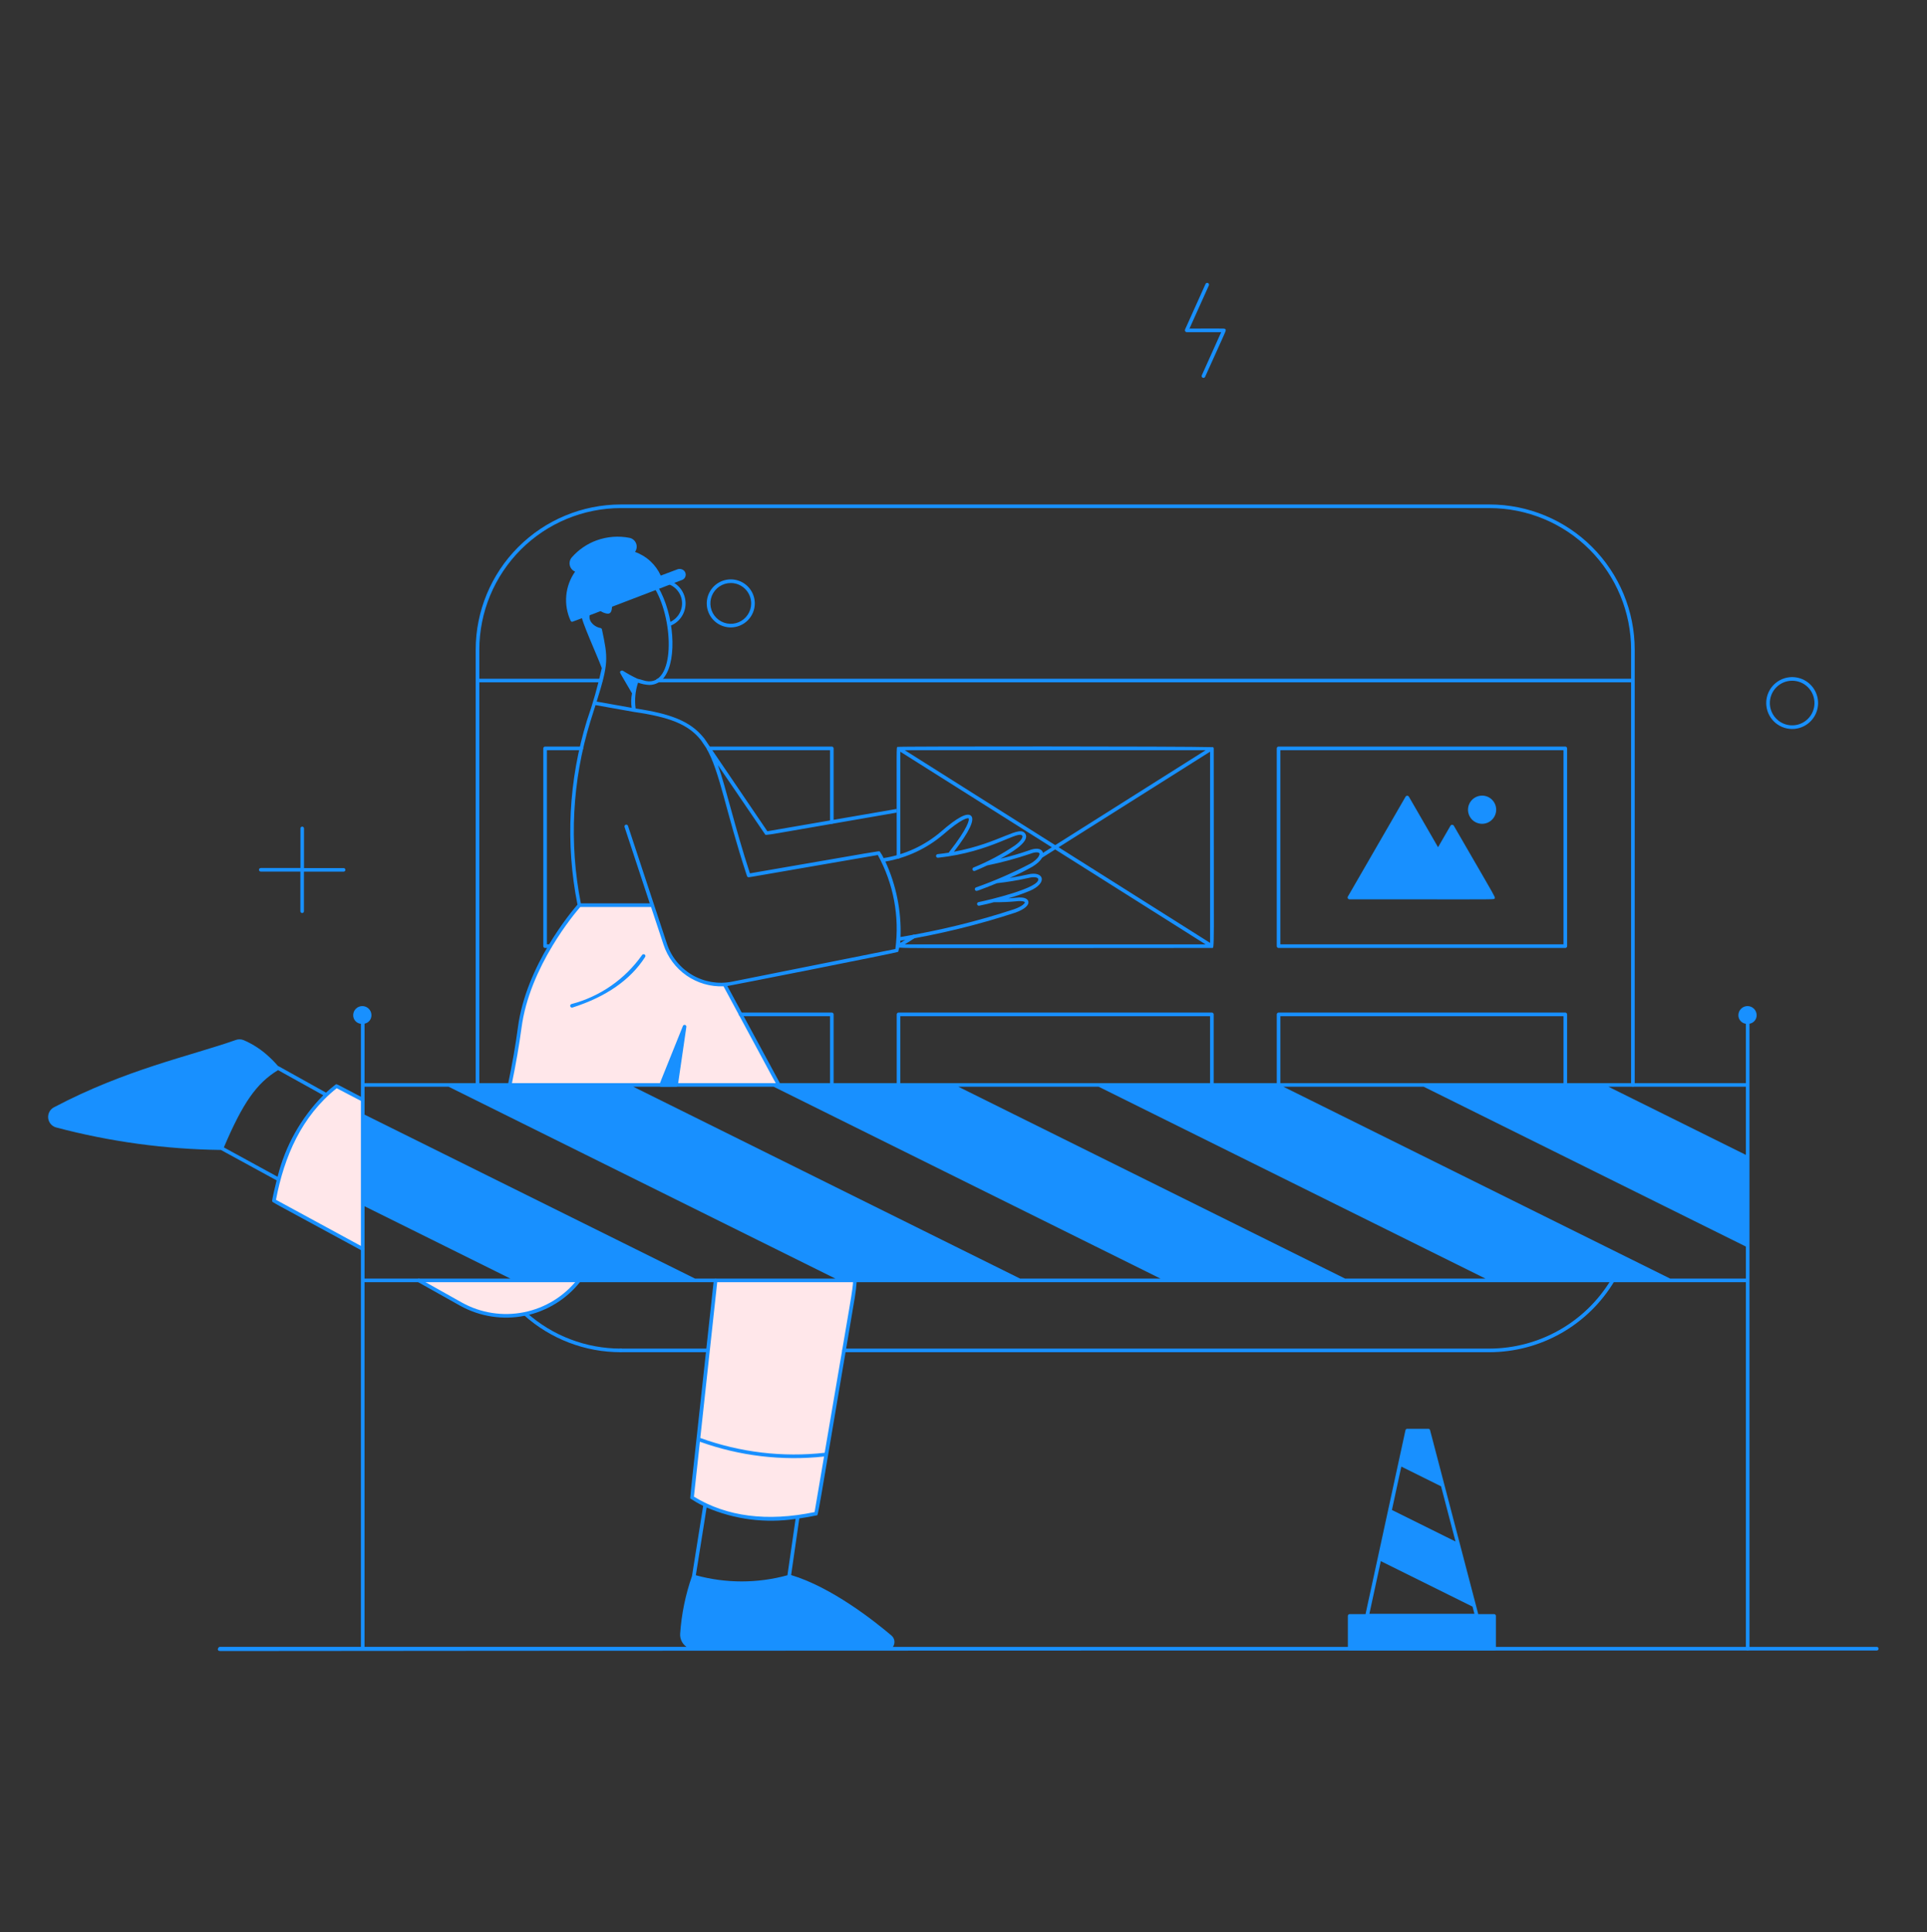 <svg width="400" height="401" viewBox="0 0 400 401" fill="none" xmlns="http://www.w3.org/2000/svg">
<rect x="0" y="0" width="400" height="401" fill="#333333" stroke="none"/>
<path d="M75.296 228.244V259.214L56.866 249.202C58.101 239.937 62.724 231.458 69.844 225.402L75.296 228.244Z" fill="#FFE7EA"/>
<path d="M57.422 244.972C57.328 245.332 56.46 248.896 56.494 249.256C56.558 249.564 55.554 248.926 75.116 259.544C75.204 259.591 75.307 259.602 75.403 259.574C75.499 259.546 75.579 259.48 75.627 259.393C75.675 259.305 75.686 259.202 75.657 259.106C75.629 259.01 75.564 258.929 75.476 258.882L57.286 249.004C59.016 239.914 62.63 231.652 69.886 225.85L75.118 228.576C75.206 228.617 75.306 228.623 75.399 228.592C75.491 228.562 75.567 228.496 75.612 228.41C75.657 228.324 75.667 228.224 75.64 228.13C75.613 228.037 75.55 227.958 75.466 227.91C69.79 224.964 69.968 224.948 69.692 225.06C68.988 225.591 68.314 226.16 67.672 226.764C58.7 221.776 57.91 221.3 57.698 221.228C56.958 220.37 56.156 219.567 55.298 218.828C53.886 217.602 52.292 216.603 50.574 215.866C50.058 215.655 49.483 215.642 48.958 215.83C39.414 219.19 26.134 221.926 11.19 229.812C10.789 230.024 10.462 230.352 10.25 230.753C10.038 231.154 9.952 231.609 10.003 232.06C10.053 232.51 10.239 232.935 10.534 233.279C10.83 233.623 11.222 233.87 11.66 233.988C22.824 236.946 34.311 238.514 45.86 238.658L57.422 244.972ZM57.622 244.224L46.468 238.13C50.414 228.852 53.28 224.774 57.72 222.09L67.104 227.306C62.477 231.988 59.201 237.833 57.622 244.224Z" fill="#1890ff"/>
<path d="M120.178 265.728C117.364 269.343 113.347 271.83 108.855 272.735C104.364 273.641 99.697 272.905 95.702 270.662L86.902 265.728H120.178Z" fill="#FFE7EA"/>
<path d="M177.508 265.728L169.42 314.128C160.727 316.473 151.458 315.278 143.644 310.804L148.544 265.728H177.508Z" fill="#FFE7EA"/>
<path d="M161.63 225.162H105.558C106.338 221.562 107.424 216.71 107.864 213.276C109.264 202.43 117.018 191.836 120.288 187.858H135.4L138.078 195.962C138.922 198.516 140.586 200.719 142.811 202.23C145.037 203.74 147.699 204.473 150.384 204.314L161.63 225.162Z" fill="#FFE7EA"/>
<path d="M310.15 334.988H306.85L296.85 296.808C296.829 296.727 296.782 296.656 296.716 296.605C296.65 296.554 296.569 296.527 296.486 296.528H292.106C292.02 296.527 291.937 296.556 291.87 296.61C291.804 296.664 291.758 296.74 291.74 296.824L283.454 334.988H280.164C280.064 334.988 279.968 335.027 279.897 335.098C279.826 335.169 279.786 335.265 279.786 335.366V342.166C279.787 342.266 279.827 342.361 279.897 342.432C279.968 342.502 280.064 342.542 280.164 342.542H310.14C310.24 342.542 310.335 342.502 310.406 342.432C310.476 342.361 310.516 342.265 310.516 342.166V335.366C310.516 335.267 310.478 335.173 310.41 335.103C310.341 335.032 310.248 334.991 310.15 334.988ZM290.88 304.372L299.132 308.464L302.132 319.922L288.932 313.376L290.88 304.372ZM286.622 323.994L305.666 333.438L306.054 334.922H284.254L286.622 323.994Z" fill="#1890ff"/>
<path d="M139.234 120.614L138.454 121.142C139.321 121.377 140.09 121.882 140.651 122.583C141.212 123.284 141.536 124.146 141.576 125.043C141.615 125.94 141.369 126.826 140.872 127.574C140.374 128.322 139.653 128.893 138.81 129.204L138.98 129.942C139.932 129.604 140.76 128.986 141.354 128.169C141.948 127.352 142.281 126.375 142.308 125.365C142.336 124.355 142.057 123.361 141.508 122.512C140.959 121.664 140.166 121.002 139.234 120.614Z" fill="#1890ff"/>
<path d="M172.29 170.584V155.696H147.09C146.99 155.696 146.895 155.656 146.824 155.585C146.754 155.515 146.714 155.419 146.714 155.32C146.714 155.22 146.754 155.124 146.824 155.054C146.895 154.983 146.99 154.944 147.09 154.944H172.666C172.715 154.944 172.764 154.953 172.81 154.972C172.856 154.991 172.897 155.019 172.932 155.054C172.967 155.089 172.995 155.13 173.013 155.176C173.032 155.221 173.042 155.27 173.042 155.32V170.584C173.042 170.683 173.002 170.779 172.932 170.849C172.861 170.92 172.766 170.96 172.666 170.96C172.566 170.96 172.471 170.92 172.4 170.849C172.33 170.779 172.29 170.683 172.29 170.584Z" fill="#1890ff"/>
<path d="M146.772 280.632H128.874C128.774 280.632 128.679 280.592 128.608 280.522C128.538 280.451 128.498 280.355 128.498 280.256C128.498 280.156 128.538 280.06 128.608 279.99C128.679 279.919 128.774 279.88 128.874 279.88H146.772C146.872 279.88 146.967 279.919 147.038 279.99C147.108 280.06 147.148 280.156 147.148 280.256C147.148 280.355 147.108 280.451 147.038 280.522C146.967 280.592 146.872 280.632 146.772 280.632Z" fill="#1890ff"/>
<path d="M128.874 280.632C121.468 280.637 114.32 277.909 108.8 272.972C108.726 272.905 108.681 272.812 108.676 272.712C108.67 272.613 108.704 272.515 108.771 272.441C108.838 272.366 108.931 272.322 109.031 272.316C109.13 272.311 109.228 272.345 109.302 272.412C114.684 277.226 121.653 279.885 128.874 279.88C128.974 279.88 129.069 279.919 129.14 279.99C129.21 280.06 129.25 280.156 129.25 280.256C129.25 280.355 129.21 280.451 129.14 280.522C129.069 280.592 128.974 280.632 128.874 280.632Z" fill="#1890ff"/>
<path d="M334.44 265.536C331.824 269.897 328.126 273.51 323.704 276.023C319.282 278.536 314.286 279.865 309.2 279.882H175.2C175.1 279.882 175.005 279.921 174.934 279.992C174.864 280.062 174.824 280.158 174.824 280.258C174.824 280.357 174.864 280.453 174.934 280.523C175.005 280.594 175.1 280.634 175.2 280.634H309.2C314.417 280.618 319.541 279.256 324.077 276.679C328.613 274.102 332.406 270.397 335.09 265.924C335.116 265.881 335.132 265.834 335.14 265.785C335.147 265.735 335.144 265.685 335.132 265.637C335.12 265.589 335.098 265.544 335.069 265.504C335.039 265.464 335.002 265.43 334.959 265.405C334.916 265.379 334.869 265.362 334.82 265.355C334.771 265.348 334.721 265.35 334.672 265.363C334.624 265.375 334.579 265.396 334.539 265.426C334.499 265.456 334.466 265.493 334.44 265.536Z" fill="#1890ff"/>
<path d="M339.328 134.826C339.319 126.838 336.142 119.18 330.494 113.531C324.846 107.883 317.188 104.705 309.2 104.696H128.874C120.886 104.705 113.227 107.882 107.578 113.53C101.929 119.179 98.751 126.837 98.742 134.826V225.162C98.749 225.257 98.792 225.346 98.862 225.411C98.932 225.476 99.023 225.512 99.119 225.512C99.215 225.512 99.306 225.476 99.376 225.411C99.446 225.346 99.489 225.257 99.496 225.162V141.612H124.696C124.796 141.612 124.891 141.572 124.962 141.502C125.032 141.431 125.072 141.335 125.072 141.236C125.072 141.136 125.032 141.04 124.962 140.97C124.891 140.899 124.796 140.86 124.696 140.86H99.496V134.826C99.505 127.037 102.603 119.57 108.111 114.062C113.618 108.555 121.085 105.457 128.874 105.448H309.2C316.989 105.457 324.456 108.555 329.963 114.062C335.471 119.57 338.569 127.037 338.578 134.826V140.86H136.562C136.462 140.86 136.367 140.899 136.296 140.97C136.226 141.04 136.186 141.136 136.186 141.236C136.186 141.335 136.226 141.431 136.296 141.502C136.367 141.572 136.462 141.612 136.562 141.612H338.574V225.162C338.581 225.257 338.624 225.346 338.694 225.411C338.764 225.476 338.855 225.512 338.951 225.512C339.046 225.512 339.138 225.476 339.208 225.411C339.278 225.346 339.321 225.257 339.328 225.162V134.826Z" fill="#1890ff"/>
<path d="M151.692 130.216C150.706 130.216 149.742 129.923 148.922 129.375C148.102 128.827 147.463 128.049 147.086 127.138C146.708 126.227 146.609 125.224 146.802 124.257C146.994 123.29 147.469 122.401 148.166 121.704C148.864 121.007 149.752 120.532 150.719 120.339C151.686 120.147 152.689 120.246 153.6 120.623C154.511 121.001 155.29 121.64 155.838 122.46C156.386 123.28 156.678 124.244 156.678 125.23C156.674 126.551 156.148 127.817 155.214 128.751C154.279 129.685 153.013 130.212 151.692 130.216ZM151.692 120.998C150.855 120.998 150.036 121.246 149.34 121.711C148.643 122.177 148.101 122.838 147.78 123.612C147.46 124.386 147.376 125.237 147.54 126.058C147.703 126.88 148.106 127.634 148.699 128.226C149.291 128.818 150.046 129.221 150.867 129.385C151.689 129.548 152.54 129.464 153.314 129.143C154.087 128.822 154.748 128.279 155.213 127.582C155.678 126.886 155.926 126.067 155.926 125.23C155.925 124.107 155.478 123.031 154.685 122.238C153.891 121.444 152.814 120.998 151.692 120.998Z" fill="#1890ff"/>
<path d="M324.92 196.736H265.4C265.3 196.736 265.205 196.696 265.134 196.625C265.064 196.555 265.024 196.459 265.024 196.36V155.32C265.024 155.22 265.064 155.124 265.134 155.054C265.205 154.983 265.3 154.944 265.4 154.944H324.92C325.02 154.944 325.115 154.983 325.186 155.054C325.256 155.124 325.296 155.22 325.296 155.32V196.36C325.296 196.459 325.256 196.555 325.186 196.625C325.115 196.696 325.02 196.736 324.92 196.736ZM265.778 195.984H324.544V155.696H265.778V195.984Z" fill="#1890ff"/>
<path d="M114.168 196.736H113.148C113.048 196.736 112.953 196.696 112.882 196.625C112.812 196.555 112.772 196.459 112.772 196.36V155.32C112.772 155.22 112.812 155.124 112.882 155.054C112.953 154.983 113.048 154.944 113.148 154.944H120.668C120.768 154.944 120.863 154.983 120.934 155.054C121.004 155.124 121.044 155.22 121.044 155.32C121.044 155.419 121.004 155.515 120.934 155.585C120.863 155.656 120.768 155.696 120.668 155.696H113.524V195.984H114.168C114.268 195.984 114.363 196.023 114.434 196.094C114.504 196.164 114.544 196.26 114.544 196.36C114.544 196.459 114.504 196.555 114.434 196.625C114.363 196.696 114.268 196.736 114.168 196.736Z" fill="#1890ff"/>
<path d="M251.18 225.162V210.9H186.888V225.162C186.888 225.261 186.848 225.357 186.778 225.428C186.707 225.498 186.612 225.538 186.512 225.538C186.412 225.538 186.317 225.498 186.246 225.428C186.176 225.357 186.136 225.261 186.136 225.162V210.524C186.136 210.424 186.176 210.328 186.246 210.258C186.317 210.187 186.412 210.148 186.512 210.148H251.558C251.658 210.148 251.753 210.187 251.824 210.258C251.894 210.328 251.934 210.424 251.934 210.524V225.162C251.927 225.257 251.884 225.346 251.814 225.411C251.744 225.476 251.653 225.512 251.557 225.512C251.462 225.512 251.37 225.476 251.3 225.411C251.23 225.346 251.187 225.257 251.18 225.162Z" fill="#1890ff"/>
<path d="M324.544 225.162V210.9H265.78V225.162C265.773 225.257 265.73 225.346 265.66 225.411C265.59 225.476 265.499 225.512 265.403 225.512C265.308 225.512 265.216 225.476 265.146 225.411C265.076 225.346 265.033 225.257 265.026 225.162V210.524C265.026 210.424 265.066 210.328 265.136 210.258C265.207 210.187 265.302 210.148 265.402 210.148H324.92C325.02 210.148 325.115 210.187 325.186 210.258C325.256 210.328 325.296 210.424 325.296 210.524V225.162C325.296 225.261 325.256 225.357 325.186 225.428C325.115 225.498 325.02 225.538 324.92 225.538C324.82 225.538 324.725 225.498 324.654 225.428C324.584 225.357 324.544 225.261 324.544 225.162Z" fill="#1890ff"/>
<path d="M172.29 225.162V210.9H153.73C153.63 210.9 153.535 210.86 153.464 210.79C153.394 210.719 153.354 210.623 153.354 210.524C153.354 210.424 153.394 210.328 153.464 210.258C153.535 210.187 153.63 210.148 153.73 210.148H172.666C172.715 210.148 172.764 210.157 172.81 210.176C172.856 210.195 172.897 210.223 172.932 210.258C172.967 210.293 172.994 210.334 173.013 210.38C173.032 210.425 173.042 210.474 173.042 210.524V225.162C173.042 225.261 173.002 225.357 172.932 225.428C172.861 225.498 172.766 225.538 172.666 225.538C172.566 225.538 172.471 225.498 172.4 225.428C172.33 225.357 172.29 225.261 172.29 225.162Z" fill="#1890ff"/>
<path d="M251.932 155.298C251.904 155.032 251.818 155.072 251.498 155.06C246.368 154.878 186.498 154.874 186.298 155.01C186.042 155.192 186.136 154.478 186.136 177.81C186.136 177.909 186.176 178.005 186.246 178.076C186.317 178.146 186.412 178.186 186.512 178.186C186.612 178.186 186.707 178.146 186.778 178.076C186.848 178.005 186.888 177.909 186.888 177.81V156.01L218.33 175.846L215.826 177.426C215.746 177.481 215.691 177.564 215.671 177.659C215.652 177.754 215.67 177.853 215.721 177.935C215.773 178.017 215.854 178.076 215.948 178.1C216.042 178.123 216.142 178.11 216.226 178.062L219.026 176.292L250.248 195.99H187.812L189.896 194.676C189.981 194.623 190.041 194.538 190.063 194.441C190.085 194.343 190.068 194.241 190.015 194.157C189.962 194.072 189.878 194.012 189.78 193.99C189.683 193.967 189.581 193.985 189.496 194.038L186.896 195.682V194.902C186.896 194.802 186.856 194.706 186.786 194.636C186.715 194.565 186.62 194.526 186.52 194.526C186.42 194.526 186.325 194.565 186.254 194.636C186.184 194.706 186.144 194.802 186.144 194.902V196.36C186.204 196.96 183.254 196.736 251.566 196.736C252.144 196.736 251.942 198.65 251.942 155.32L251.932 155.298ZM187.814 155.698H250.256L219.034 175.398L187.814 155.698ZM251.182 195.682L219.74 175.84L251.182 156.004V195.682Z" fill="#1890ff"/>
<path d="M301.758 171.334C301.721 171.282 301.672 171.239 301.615 171.21C301.559 171.181 301.496 171.165 301.432 171.165C301.368 171.165 301.305 171.181 301.249 171.21C301.192 171.239 301.143 171.282 301.106 171.334L298.506 175.828L292.434 165.308C292.397 165.256 292.348 165.213 292.291 165.184C292.235 165.155 292.172 165.139 292.108 165.139C292.044 165.139 291.981 165.155 291.925 165.184C291.868 165.213 291.819 165.256 291.782 165.308L279.782 186.076C279.749 186.133 279.732 186.198 279.732 186.264C279.732 186.33 279.749 186.395 279.782 186.452C279.815 186.509 279.863 186.556 279.92 186.589C279.977 186.622 280.042 186.64 280.108 186.64C304.004 186.64 308.924 186.692 309.956 186.598C310.318 186.566 310.372 186.38 310.21 186.038C309.838 185.222 308.138 182.384 301.758 171.334Z" fill="#1890ff"/>
<path d="M307.648 165.12C307.069 165.12 306.504 165.291 306.022 165.613C305.541 165.934 305.166 166.391 304.945 166.926C304.723 167.461 304.665 168.049 304.778 168.616C304.891 169.184 305.17 169.705 305.579 170.115C305.988 170.524 306.51 170.803 307.077 170.915C307.645 171.028 308.233 170.97 308.768 170.749C309.302 170.527 309.759 170.152 310.081 169.671C310.402 169.19 310.574 168.624 310.574 168.046C310.573 167.27 310.265 166.526 309.716 165.977C309.168 165.429 308.424 165.12 307.648 165.12Z" fill="#1890ff"/>
<path d="M71.326 180.158H63.104V171.922C63.104 171.824 63.065 171.729 62.996 171.66C62.926 171.591 62.832 171.552 62.734 171.552C62.636 171.552 62.542 171.591 62.472 171.66C62.403 171.729 62.364 171.824 62.364 171.922V180.144H54.128C54.03 180.144 53.936 180.183 53.866 180.252C53.797 180.321 53.758 180.416 53.758 180.514C53.758 180.612 53.797 180.706 53.866 180.775C53.936 180.845 54.03 180.884 54.128 180.884H62.352V189.118C62.352 189.216 62.391 189.31 62.46 189.379C62.53 189.449 62.624 189.488 62.722 189.488C62.82 189.488 62.914 189.449 62.984 189.379C63.053 189.31 63.092 189.216 63.092 189.118V180.898H71.328C71.426 180.897 71.52 180.858 71.589 180.789C71.659 180.719 71.697 180.625 71.697 180.527C71.697 180.429 71.657 180.335 71.588 180.265C71.518 180.196 71.424 180.157 71.326 180.158Z" fill="#1890ff"/>
<path d="M366.65 146.376C366.557 145.315 366.781 144.251 367.293 143.318C367.805 142.384 368.582 141.624 369.526 141.132C370.47 140.641 371.539 140.44 372.597 140.556C373.655 140.672 374.656 141.099 375.471 141.783C376.286 142.467 376.881 143.378 377.178 144.4C377.476 145.422 377.464 146.51 377.144 147.525C376.824 148.54 376.21 149.437 375.38 150.104C374.55 150.77 373.54 151.175 372.48 151.268C371.776 151.329 371.067 151.252 370.393 151.039C369.718 150.827 369.093 150.484 368.551 150.03C368.01 149.575 367.563 149.019 367.237 148.392C366.911 147.765 366.711 147.08 366.65 146.376ZM371.608 141.294C370.695 141.374 369.827 141.723 369.113 142.296C368.399 142.87 367.871 143.643 367.596 144.516C367.321 145.39 367.311 146.326 367.568 147.205C367.826 148.084 368.338 148.868 369.04 149.456C369.742 150.044 370.603 150.41 371.514 150.509C372.425 150.608 373.344 150.434 374.156 150.01C374.968 149.585 375.636 148.93 376.075 148.126C376.515 147.322 376.706 146.406 376.624 145.494C376.57 144.888 376.398 144.298 376.116 143.759C375.835 143.22 375.45 142.742 374.983 142.352C374.516 141.962 373.977 141.667 373.397 141.486C372.816 141.304 372.206 141.239 371.6 141.294H371.608Z" fill="#1890ff"/>
<path d="M249.464 77.898L253.488 68.94H246.324C246.261 68.935 246.201 68.916 246.147 68.883C246.094 68.851 246.048 68.806 246.015 68.753C245.982 68.7 245.961 68.64 245.956 68.577C245.95 68.515 245.959 68.452 245.982 68.394L250.244 58.926C250.264 58.881 250.293 58.84 250.329 58.806C250.365 58.772 250.408 58.746 250.454 58.728C250.5 58.711 250.55 58.703 250.599 58.704C250.648 58.706 250.697 58.717 250.742 58.738C250.787 58.758 250.828 58.787 250.861 58.823C250.895 58.859 250.922 58.901 250.939 58.948C250.957 58.994 250.965 59.043 250.963 59.093C250.962 59.142 250.95 59.191 250.93 59.236L246.906 68.192C251.632 68.192 253.306 68.162 253.94 68.192C254.404 68.22 254.54 68.362 254.356 68.834C254.086 69.542 253.116 71.602 250.156 78.198C250.136 78.243 250.108 78.284 250.072 78.319C250.037 78.353 249.995 78.38 249.949 78.398C249.903 78.416 249.853 78.425 249.804 78.425C249.754 78.424 249.705 78.413 249.66 78.394C249.615 78.374 249.573 78.346 249.539 78.31C249.505 78.274 249.477 78.232 249.459 78.186C249.441 78.14 249.432 78.091 249.433 78.041C249.434 77.992 249.444 77.943 249.464 77.898Z" fill="#1890ff"/>
<path d="M124.428 126.65C124.888 127.016 125.434 127.257 126.014 127.352C126.814 127.458 126.988 126.78 127.048 125.972C127.108 125.164 126.812 125.314 126.634 125.342C126.582 125.352 124.634 126.07 124.53 126.142C124.45 126.196 124.395 126.28 124.376 126.375C124.357 126.47 124.376 126.568 124.428 126.65Z" fill="#1890ff"/>
<path d="M141.766 212.9C136.476 226.05 136.778 225.134 136.94 225.374C137.102 225.614 136.984 225.538 140.34 225.538C140.43 225.538 140.518 225.505 140.586 225.446C140.654 225.387 140.699 225.305 140.712 225.216L142.476 213.094C142.481 213.007 142.457 212.922 142.406 212.852C142.356 212.782 142.283 212.731 142.2 212.708C142.117 212.685 142.028 212.692 141.949 212.727C141.87 212.762 141.805 212.823 141.766 212.9Z" fill="#1890ff"/>
<path d="M86.726 266.056L95.526 270.99C99.606 273.253 104.358 273.99 108.932 273.068C113.505 272.147 117.601 269.627 120.486 265.96C120.516 265.92 120.539 265.875 120.552 265.827C120.565 265.779 120.568 265.729 120.561 265.68C120.555 265.63 120.539 265.583 120.514 265.54C120.489 265.497 120.456 265.459 120.417 265.429C120.378 265.398 120.333 265.376 120.285 265.363C120.237 265.35 120.187 265.347 120.137 265.353C120.088 265.36 120.04 265.376 119.997 265.4C119.954 265.425 119.916 265.458 119.886 265.498C117.113 269.024 113.174 271.448 108.776 272.334C104.378 273.22 99.808 272.511 95.886 270.334L87.086 265.4C87 265.363 86.904 265.36 86.816 265.39C86.728 265.421 86.654 265.483 86.609 265.565C86.564 265.646 86.551 265.742 86.573 265.833C86.595 265.923 86.649 266.003 86.726 266.056Z" fill="#1890ff"/>
<path d="M216.424 176.772C216.06 176.036 214.976 175.938 213.524 176.51C211.598 177.182 209.637 177.749 207.65 178.208C209.366 177.264 213.816 174.824 212.874 173.116C211.714 171.014 207.744 174.96 198.01 176.77C201.21 172.612 202.41 170.1 201.564 169.302C200.776 168.558 198.676 169.668 195.318 172.608C191.935 175.496 187.817 177.391 183.422 178.082C183.198 177.603 182.93 177.146 182.622 176.718C182.388 176.578 183.512 176.45 155.668 181.252C152.498 171.598 150.712 163.466 149.018 158.78L158.8 173.136C159.012 173.446 157.426 173.596 186.144 168.644V167.882L159.284 172.514C146.41 153.61 146.2 153.182 146 153.03C143.302 149.714 139.242 148.112 131.944 147.042C131.699 145.237 131.87 143.401 132.446 141.674C133.191 141.953 133.975 142.115 134.77 142.154C135.406 142.155 136.033 141.997 136.592 141.693C137.151 141.389 137.625 140.95 137.97 140.416C140.598 136.718 139.94 127.54 136.64 121.884C136.59 121.797 136.507 121.735 136.41 121.709C136.314 121.684 136.211 121.698 136.125 121.749C136.039 121.799 135.976 121.882 135.951 121.978C135.926 122.075 135.94 122.177 135.99 122.264C139.92 129 140.164 142.524 134.05 141.33L132.304 140.854C131.27 140.368 130.268 139.818 129.304 139.206C129.104 139.092 128.6 139.224 128.728 139.63C128.792 139.83 129.528 141.03 131.192 143.894C130.99 144.881 130.964 145.897 131.116 146.894L123.854 145.604C126.356 137.604 126.216 136.604 124.95 130.632C124.935 130.562 124.9 130.498 124.85 130.447C124.8 130.396 124.737 130.36 124.668 130.344C124.266 130.273 123.882 130.122 123.538 129.901C123.195 129.68 122.899 129.392 122.668 129.056C122.088 128.104 122.54 127.606 122.364 127.256L122.32 127.198C122.048 126.96 121.94 127.092 120.92 127.478C120.83 127.516 120.759 127.588 120.72 127.678C120.46 128.434 124.052 136.232 124.92 138.66C124.108 142.347 123.076 145.982 121.83 149.546C118.021 161.92 117.348 175.047 119.872 187.746C118.66 189.146 109.198 200.346 107.508 213.222C107.044 216.74 106.352 220.73 105.444 225.082C105.428 225.178 105.449 225.276 105.504 225.357C105.559 225.437 105.643 225.493 105.739 225.513C105.834 225.533 105.933 225.514 106.016 225.462C106.098 225.41 106.157 225.328 106.18 225.234C107.092 220.864 107.78 216.856 108.254 213.32C109.922 200.612 119.326 189.52 120.454 188.23H135.142L137.742 196.078C138.6 198.67 140.278 200.913 142.523 202.468C144.768 204.022 147.458 204.804 150.186 204.696C162.058 226.696 161.286 225.496 161.634 225.496C161.699 225.496 161.763 225.479 161.82 225.447C161.876 225.415 161.924 225.369 161.957 225.313C161.991 225.257 162.009 225.193 162.011 225.128C162.012 225.063 161.997 224.999 161.966 224.942L150.98 204.638C151.432 204.59 186.226 197.72 186.428 197.548C186.678 196.802 186.824 196.025 186.862 195.24C194.98 193.909 202.983 191.954 210.8 189.392C212.648 188.722 213.642 187.86 213.456 187.084C213.36 186.684 212.89 186.062 210.808 186.32C210.358 186.376 209.872 186.412 209.31 186.438C210.822 186.003 212.308 185.485 213.762 184.884C217.574 183.246 216.684 180.67 213.35 181.484C212.646 181.654 211.256 181.934 209.578 182.202C211.209 181.513 212.797 180.729 214.334 179.852C216.024 178.826 216.844 177.622 216.424 176.772ZM185.856 196.952L151.968 203.728C149.138 204.292 146.199 203.803 143.705 202.351C141.211 200.899 139.334 198.585 138.428 195.846L130.356 171.396C130.324 171.301 130.257 171.223 130.168 171.179C130.079 171.135 129.976 171.127 129.882 171.158C129.787 171.189 129.709 171.257 129.664 171.345C129.619 171.434 129.611 171.537 129.642 171.632L134.874 187.482H120.57C118.099 174.944 118.774 161.99 122.534 149.778C122.858 148.724 123.616 146.334 123.616 146.334L131.616 147.756C138.958 148.814 142.886 150.322 145.476 153.582L146.566 155.182C149.458 160.126 150.546 168.14 155.056 181.804C155.081 181.879 155.129 181.944 155.193 181.99C155.258 182.037 155.335 182.062 155.414 182.062C155.614 182.062 157.44 181.718 182.214 177.446C185.477 183.393 186.754 190.228 185.856 196.952ZM202.6 184.168C202.517 184.197 202.447 184.255 202.402 184.332C202.358 184.408 202.341 184.497 202.356 184.585C202.371 184.672 202.416 184.751 202.483 184.808C202.55 184.865 202.636 184.897 202.724 184.898C202.962 184.898 206.524 183.476 206.936 183.298C209.155 183.053 211.358 182.685 213.536 182.196C214.818 181.886 215.418 182.142 215.496 182.376C216.118 184.244 205.046 186.84 203.096 187.232C203.003 187.256 202.923 187.315 202.872 187.396C202.822 187.478 202.804 187.575 202.823 187.669C202.842 187.763 202.896 187.847 202.974 187.902C203.052 187.958 203.149 187.981 203.244 187.968C206.004 187.412 206.192 187.21 206.394 187.244C207.902 187.259 209.41 187.197 210.912 187.056C212.338 186.88 212.712 187.182 212.736 187.256C212.772 187.408 212.304 188.056 210.556 188.682C202.843 191.217 194.945 193.15 186.932 194.462C187.117 189.068 186.038 183.706 183.782 178.804C188.229 178.043 192.388 176.097 195.822 173.172C199.594 169.868 200.908 169.71 201.054 169.846C201.27 170.046 200.986 171.772 197.006 176.846C196.981 176.879 196.961 176.916 196.948 176.956C196.2 177.076 195.429 177.178 194.634 177.264C194.585 177.269 194.537 177.284 194.494 177.307C194.451 177.331 194.412 177.363 194.381 177.401C194.35 177.44 194.327 177.484 194.313 177.531C194.299 177.579 194.295 177.628 194.3 177.678C194.305 177.727 194.32 177.774 194.344 177.818C194.367 177.861 194.399 177.899 194.438 177.93C194.476 177.961 194.52 177.985 194.568 177.998C194.615 178.012 194.665 178.017 194.714 178.012C205.838 176.832 211.49 172.148 212.222 173.48C212.338 173.68 212.092 174.46 210.6 175.512C207.923 177.314 205.065 178.834 202.074 180.046C201.984 180.085 201.914 180.158 201.877 180.249C201.84 180.34 201.84 180.441 201.877 180.532C201.914 180.622 201.985 180.695 202.075 180.734C202.165 180.773 202.266 180.776 202.358 180.742C203.12 180.432 203.994 180.048 204.92 179.608C207.931 178.994 210.9 178.193 213.81 177.208C215.03 176.724 215.652 176.886 215.758 177.102C215.912 177.416 215.448 178.302 213.958 179.194C210.3 181.131 206.504 182.793 202.6 184.168Z" fill="#1890ff"/>
<path d="M389.626 341.792H185.346C185.6 341.431 185.71 340.988 185.653 340.55C185.597 340.112 185.378 339.712 185.04 339.428C181.574 336.484 172.64 329.404 164.22 326.884L165.918 315.13C167.09 314.964 168.292 314.752 169.506 314.494C169.906 314.37 169.306 317.068 177.428 269.328C177.629 268.144 177.769 266.951 177.848 265.754C177.852 265.656 177.817 265.561 177.751 265.488C177.686 265.415 177.595 265.371 177.497 265.365C177.4 265.358 177.303 265.39 177.229 265.453C177.154 265.516 177.107 265.606 177.098 265.704C176.93 268.224 177.068 266.946 171.186 301.504C162.458 302.477 153.623 301.427 145.366 298.434L148.91 265.808C148.916 265.759 148.911 265.709 148.898 265.662C148.884 265.614 148.861 265.57 148.83 265.532C148.799 265.493 148.761 265.461 148.718 265.437C148.675 265.414 148.627 265.399 148.578 265.394C148.479 265.385 148.381 265.415 148.303 265.477C148.226 265.539 148.175 265.629 148.162 265.728C142.904 314.062 143.19 310.844 143.362 311.044C144.196 311.589 145.065 312.081 145.962 312.516L143.642 327.09C142.29 330.951 141.463 334.977 141.184 339.06C141.151 339.588 141.255 340.116 141.485 340.593C141.715 341.07 142.064 341.48 142.498 341.784H45.6C45.322 341.784 44.836 342.648 45.734 342.65C50.568 342.668 90.108 342.536 389.626 342.536C389.715 342.522 389.797 342.478 389.856 342.409C389.915 342.341 389.947 342.254 389.947 342.164C389.947 342.073 389.915 341.986 389.856 341.918C389.797 341.85 389.715 341.805 389.626 341.792ZM171.054 302.282L169.09 313.812C159.264 315.85 150.838 314.772 144.044 310.612L145.282 299.212C153.529 302.175 162.342 303.225 171.054 302.282ZM165.144 315.232L163.454 326.924C157.231 328.63 150.663 328.63 144.44 326.924L146.682 312.862C152.496 315.354 158.889 316.174 165.144 315.232Z" fill="#1890ff"/>
<path d="M133.278 198.2C129.745 203.217 124.551 206.823 118.616 208.38C118.521 208.41 118.442 208.477 118.396 208.566C118.35 208.655 118.342 208.758 118.372 208.854C118.403 208.949 118.47 209.028 118.558 209.074C118.647 209.12 118.751 209.128 118.846 209.098C125.81 206.876 130.878 203.346 133.912 198.606C133.939 198.564 133.957 198.518 133.966 198.469C133.974 198.42 133.973 198.37 133.963 198.322C133.952 198.274 133.932 198.228 133.904 198.187C133.876 198.147 133.84 198.112 133.798 198.086C133.756 198.059 133.71 198.041 133.661 198.032C133.613 198.023 133.563 198.024 133.514 198.035C133.466 198.045 133.42 198.065 133.38 198.094C133.339 198.122 133.305 198.158 133.278 198.2Z" fill="#1890ff"/>
<path d="M363.15 212.462C363.579 212.392 363.968 212.167 364.242 211.83C364.516 211.492 364.657 211.066 364.638 210.632C364.622 210.14 364.416 209.674 364.062 209.332C363.709 208.99 363.237 208.799 362.745 208.799C362.253 208.799 361.781 208.99 361.428 209.332C361.074 209.674 360.868 210.14 360.852 210.632C360.833 211.076 360.981 211.512 361.267 211.852C361.553 212.193 361.957 212.414 362.398 212.472V224.786H75.672V212.45C76.089 212.368 76.462 212.14 76.725 211.806C76.987 211.473 77.121 211.056 77.102 210.632C77.086 210.14 76.88 209.674 76.526 209.332C76.173 208.99 75.701 208.799 75.209 208.799C74.717 208.799 74.245 208.99 73.892 209.332C73.538 209.674 73.332 210.14 73.316 210.632C73.296 211.086 73.451 211.53 73.749 211.874C74.046 212.217 74.464 212.434 74.916 212.48V342.17C74.916 342.269 74.956 342.365 75.026 342.436C75.097 342.506 75.192 342.546 75.292 342.546C75.392 342.546 75.487 342.506 75.558 342.436C75.628 342.365 75.668 342.269 75.668 342.17V266.104H362.4V342.17C362.4 342.269 362.44 342.365 362.51 342.436C362.581 342.506 362.676 342.546 362.776 342.546C362.876 342.546 362.971 342.506 363.042 342.436C363.112 342.365 363.152 342.269 363.152 342.17L363.15 212.462ZM362.4 239.682L333.868 225.532H362.4V239.682ZM75.672 265.352V250.34L105.936 265.352H75.672ZM144.272 265.352L75.672 231.326V225.538H93.128L173.4 265.352H144.272ZM211.74 265.352L131.46 225.538H160.6L240.882 265.352H211.74ZM279.204 265.352L198.93 225.538H228.06L308.34 265.352H279.204ZM362.404 265.352H346.68L266.4 225.538H295.53L362.4 258.704L362.404 265.352Z" fill="#1890ff"/>
<path d="M142.038 118.482C141.868 118.309 141.654 118.184 141.42 118.122C141.185 118.059 140.938 118.06 140.704 118.126L137.158 119.458C136.644 118.322 135.906 117.301 134.989 116.457C134.071 115.613 132.993 114.963 131.818 114.546C131.997 114.294 132.111 114.003 132.15 113.697C132.19 113.391 132.153 113.081 132.044 112.792C131.935 112.504 131.756 112.247 131.523 112.044C131.291 111.841 131.012 111.699 130.712 111.63C128.421 111.172 126.048 111.35 123.85 112.144C121.859 112.867 120.084 114.084 118.69 115.68C118.495 115.903 118.356 116.169 118.284 116.457C118.212 116.744 118.209 117.045 118.276 117.333C118.343 117.622 118.478 117.891 118.669 118.117C118.86 118.343 119.103 118.521 119.376 118.636C118.34 120.1 117.709 121.812 117.545 123.598C117.381 125.385 117.69 127.183 118.442 128.812C118.47 128.881 118.519 128.94 118.581 128.981C118.643 129.023 118.715 129.045 118.79 129.046C118.99 129.026 142.59 119.964 141.54 120.382C141.724 120.319 141.891 120.212 142.023 120.07C142.156 119.927 142.251 119.754 142.301 119.566C142.35 119.377 142.352 119.18 142.306 118.991C142.26 118.801 142.168 118.626 142.038 118.482Z" fill="#1890ff"/>
</svg>
